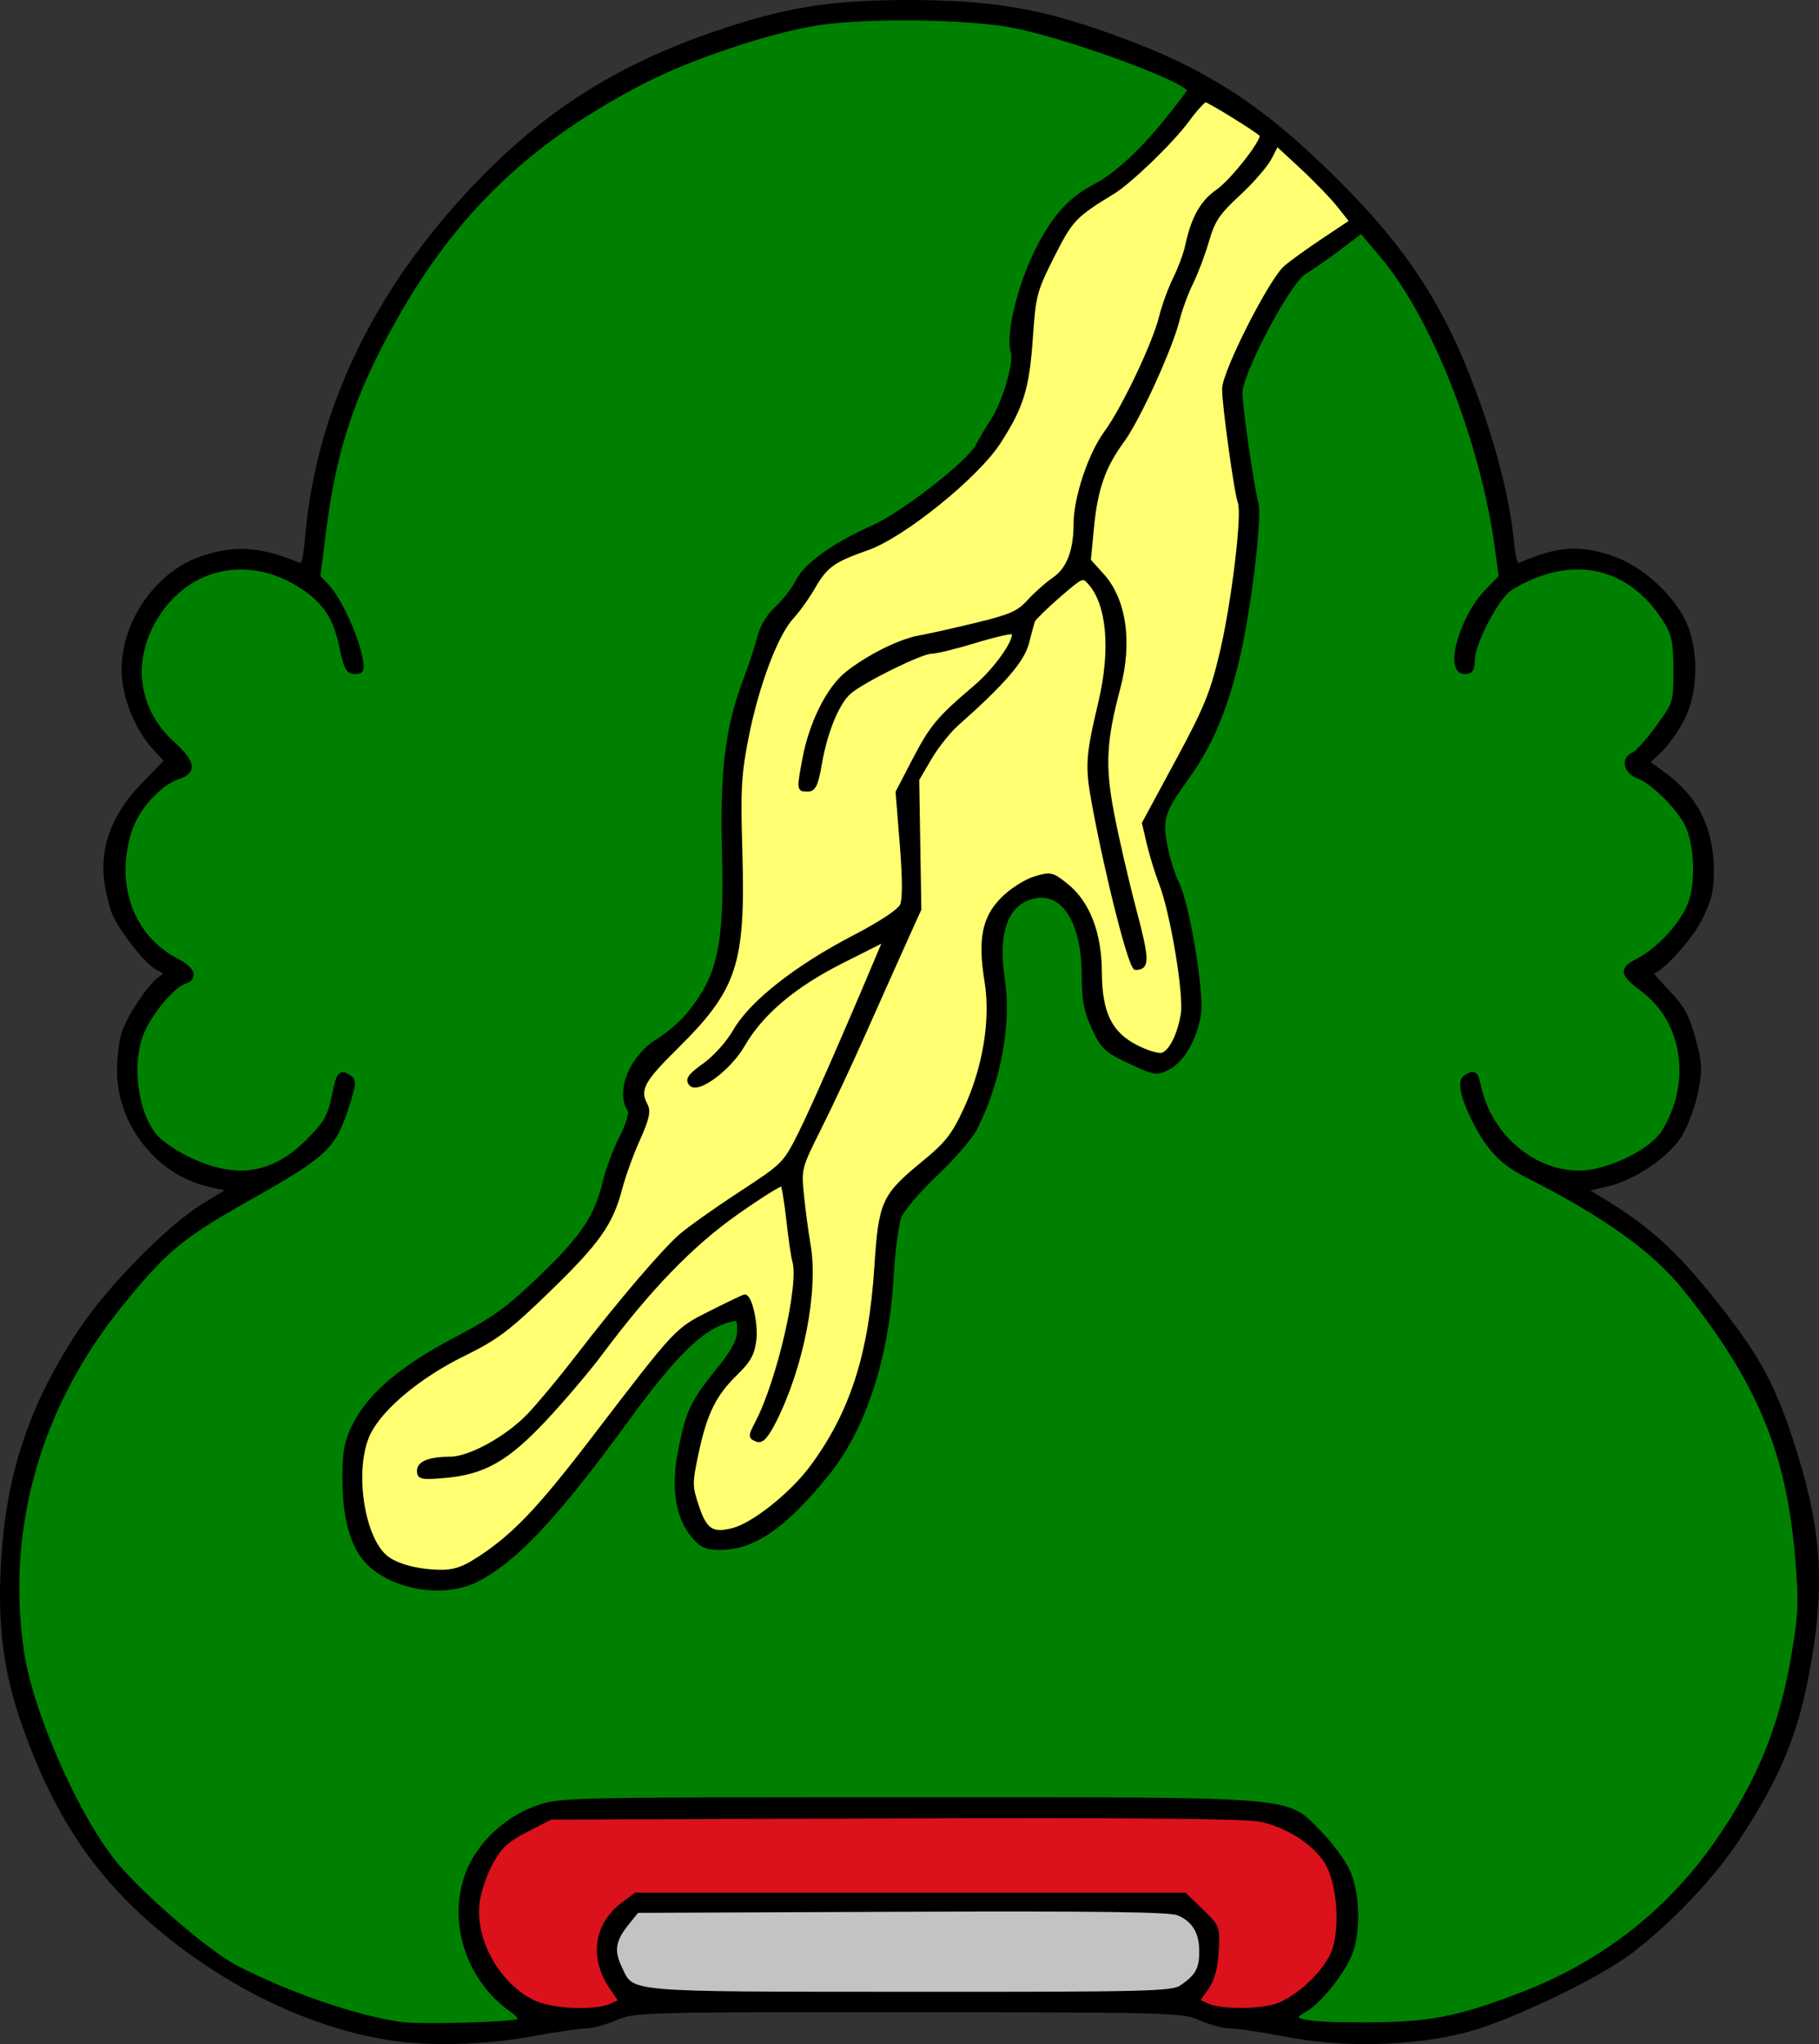 <?xml version="1.0" encoding="UTF-8" standalone="no"?>
<!-- Created with Inkscape (http://www.inkscape.org/) -->

<svg
   xmlns:dc="http://purl.org/dc/elements/1.1/"
   xmlns:cc="http://creativecommons.org/ns#"
   xmlns:rdf="http://www.w3.org/1999/02/22-rdf-syntax-ns#"
   xmlns:svg="http://www.w3.org/2000/svg"
   xmlns="http://www.w3.org/2000/svg"
   xmlns:sodipodi="http://sodipodi.sourceforge.net/DTD/sodipodi-0.dtd"
   xmlns:inkscape="http://www.inkscape.org/namespaces/inkscape"
   width="118.735mm"
   height="133.369mm"
   viewBox="0 0 118.735 133.369"
   version="1.1"
   id="svg8"
   inkscape:version="0.92.3 (2405546, 2018-03-11)"
   sodipodi:docname="Glifo del Pachuca.svg">
  <rect x="0" y="0" width="118.735" height="133.369" fill="#333333" stroke="none"/>
  <defs
     id="defs2" />
  <sodipodi:namedview
     id="base"
     pagecolor="#ffffff"
     bordercolor="#666666"
     borderopacity="1.0"
     inkscape:pageopacity="0.0"
     inkscape:pageshadow="2"
     inkscape:zoom="0.49497475"
     inkscape:cx="44.40609"
     inkscape:cy="421.17148"
     inkscape:document-units="mm"
     inkscape:current-layer="layer1"
     showgrid="false"
     inkscape:window-width="1366"
     inkscape:window-height="706"
     inkscape:window-x="-8"
     inkscape:window-y="-8"
     inkscape:window-maximized="1" />
  <g
     inkscape:label="Capa 1"
     inkscape:groupmode="layer"
     id="layer1"
     transform="translate(-42.653,-42.925)">
    <path
       style="fill:#000000;fill-opacity:1;stroke:#000000;stroke-width:0.265;stroke-opacity:1"
       d="m 68.149,175.916 c -4.87,-0.73 -10.163,-3.192 -14.623,-6.803 -4.509,-3.651 -7.293,-7.786 -9.428,-14.004 -1.073,-3.126 -1.453,-6.078 -1.268,-9.859 0.293,-5.997 1.794,-10.562 5.112,-15.548 1.871,-2.812 5.778,-6.774 8.02,-8.132 l 1.704,-1.033 -1.356,-0.305 c -3.323,-0.748 -5.88,-3.976 -5.886,-7.427 -0.001,-0.888 0.136,-2.012 0.306,-2.499 0.388,-1.113 1.679,-3.042 2.351,-3.513 0.493,-0.345 0.488,-0.369 -0.166,-0.719 -0.65,-0.348 -2.078,-2.108 -2.738,-3.375 -0.174,-0.334 -0.423,-1.262 -0.553,-2.062 -0.377,-2.316 0.418,-4.5 2.366,-6.503 l 1.528,-1.571 -0.734,-0.785 c -1.098,-1.176 -1.929,-3.101 -2.044,-4.739 -0.225,-3.2 2.026,-6.635 5.032,-7.68 2.158,-0.75 3.859,-0.646 6.324,0.384 0.368,0.154 0.457,-0.12 0.616,-1.886 0.759,-8.474 4.71,-16.455 11.603,-23.439 4.315,-4.371 8.908,-7.222 14.993,-9.306 4.622,-1.583 7.553,-2.056 12.707,-2.052 4.993,0.004 8.073,0.477 12.171,1.868 6.4,2.174 10.154,4.447 14.899,9.024 5.207,5.022 7.785,8.934 10.026,15.213 1.193,3.344 1.962,6.455 2.221,8.984 0.153,1.489 0.249,1.743 0.607,1.59 2.478,-1.06 3.854,-1.145 6.045,-0.375 1.815,0.638 3.848,2.498 4.627,4.233 0.806,1.797 0.751,4.506 -0.126,6.218 -0.373,0.728 -1.041,1.667 -1.484,2.088 l -0.806,0.765 1.019,0.738 c 2.149,1.557 3.159,3.551 3.178,6.272 0.009,1.329 -0.145,1.971 -0.771,3.211 -0.665,1.317 -2.639,3.463 -3.186,3.463 -0.093,0 0.38,0.569 1.051,1.265 0.981,1.017 1.316,1.623 1.714,3.092 0.434,1.602 0.454,2.025 0.168,3.431 -0.18,0.882 -0.623,2.114 -0.984,2.736 -0.817,1.406 -3.056,2.936 -4.906,3.353 l -1.368,0.308 1.435,0.881 c 2.698,1.657 4.425,3.226 6.804,6.184 2.885,3.586 3.986,5.54 5.188,9.211 1.84,5.618 2.135,9.136 1.215,14.527 -0.774,4.537 -1.925,7.374 -4.706,11.602 -1.586,2.412 -4.307,5.284 -6.882,7.266 -2.168,1.668 -8.093,4.502 -10.9,5.213 -3.461,0.877 -7.883,0.986 -11.534,0.285 -1.614,-0.31 -3.296,-0.563 -3.737,-0.563 -0.441,0 -1.337,-0.237 -1.99,-0.526 -1.147,-0.507 -1.816,-0.526 -19.045,-0.536 -17.361,-0.01 -17.891,0.004 -19.108,0.526 -0.688,0.295 -1.576,0.536 -1.972,0.536 -0.396,0 -2.017,0.238 -3.601,0.529 -2.974,0.546 -6.492,0.641 -9.128,0.247 z"
       id="path847"
       inkscape:connector-curvature="0" />
    <path
       style="fill:#008000;fill-opacity:1;stroke:#000000;stroke-width:0.265;stroke-opacity:1"
       d="m 76.551,174.76 c 0.109,-0.111 -0.088,-0.399 -0.437,-0.638 -3.123,-2.147 -4.296,-6.383 -2.657,-9.595 0.815,-1.598 2.42,-2.997 4.171,-3.636 1.546,-0.564 1.707,-0.567 24.26,-0.567 26.054,0 24.642,-0.117 26.959,2.24 0.714,0.726 1.533,1.85 1.819,2.498 0.641,1.449 0.688,3.988 0.099,5.394 -0.53,1.265 -2.065,3.153 -2.949,3.626 -1.282,0.686 -0.295,0.928 3.78,0.927 4.319,-0.001 6.068,-0.327 10.239,-1.905 5.298,-2.005 9.626,-5.339 12.809,-9.868 2.767,-3.938 4.261,-7.545 5.058,-12.213 0.481,-2.822 0.509,-3.525 0.256,-6.521 -0.58,-6.864 -2.499,-11.463 -7.278,-17.444 -2.045,-2.559 -5.243,-4.851 -10.413,-7.46 -1.575,-0.795 -2.477,-1.747 -3.399,-3.589 -0.77,-1.539 -0.97,-2.552 -0.554,-2.815 0.567,-0.359 0.692,-0.27 0.887,0.632 0.801,3.703 4.42,6.257 7.733,5.457 1.841,-0.445 3.705,-1.528 4.308,-2.504 1.967,-3.182 1.397,-7.182 -1.317,-9.238 -1.442,-1.093 -1.491,-1.368 -0.343,-1.961 1.357,-0.701 2.841,-2.315 3.38,-3.677 0.532,-1.345 0.421,-3.987 -0.219,-5.222 -0.585,-1.129 -2.266,-2.778 -3.143,-3.084 -0.834,-0.291 -1.038,-1.177 -0.333,-1.448 0.232,-0.089 0.946,-0.883 1.587,-1.764 1.15,-1.58 1.166,-1.633 1.165,-3.733 -7.9e-4,-1.691 -0.115,-2.321 -0.556,-3.056 -1.914,-3.193 -4.973,-4.377 -8.285,-3.207 -0.861,0.304 -1.832,0.803 -2.158,1.109 -0.886,0.833 -2.229,3.513 -2.229,4.45 0,0.646 -0.113,0.823 -0.529,0.823 -1.216,0 -0.24,-3.539 1.459,-5.292 l 0.898,-0.926 -0.273,-1.984 c -0.951,-6.911 -4.138,-14.989 -7.472,-18.941 l -1.359,-1.611 -1.455,1.103 c -0.8,0.607 -1.816,1.312 -2.257,1.568 -1.021,0.592 -4.187,6.565 -4.182,7.889 0.003,0.91 0.795,6.363 1.036,7.139 0.271,0.873 -0.464,6.985 -1.227,10.196 -0.789,3.323 -1.775,5.642 -3.29,7.74 -1.589,2.201 -1.746,2.684 -1.428,4.401 0.156,0.844 0.506,1.97 0.777,2.502 0.677,1.326 1.654,7.191 1.426,8.559 -0.264,1.585 -1.071,2.992 -1.988,3.467 -0.776,0.401 -0.881,0.385 -2.518,-0.381 -1.544,-0.722 -1.772,-0.935 -2.36,-2.199 -0.512,-1.099 -0.652,-1.832 -0.654,-3.415 -0.005,-3.558 -1.353,-5.643 -3.327,-5.148 -1.756,0.441 -2.433,2.327 -1.95,5.434 0.442,2.846 -0.274,6.674 -1.811,9.686 -0.295,0.578 -1.446,1.91 -2.558,2.96 -1.112,1.05 -2.179,2.297 -2.372,2.772 -0.193,0.475 -0.427,2.233 -0.521,3.907 -0.301,5.351 -1.828,9.987 -4.276,12.978 -2.771,3.387 -4.73,4.731 -6.91,4.743 -0.901,0.005 -1.222,-0.138 -1.767,-0.785 -1.056,-1.255 -1.34,-3.216 -0.825,-5.708 0.513,-2.485 0.764,-3.003 2.495,-5.161 0.987,-1.229 1.329,-1.879 1.329,-2.521 0,-0.834 -0.028,-0.856 -0.793,-0.637 -1.681,0.482 -3.458,2.229 -6.461,6.35 -4.646,6.377 -7.354,9.272 -9.868,10.547 -1.969,0.999 -4.918,0.646 -6.756,-0.81 -1.277,-1.011 -1.897,-2.952 -1.886,-5.901 0.007,-1.75 0.128,-2.35 0.698,-3.464 0.992,-1.936 3.099,-3.711 6.566,-5.53 2.533,-1.329 3.443,-1.992 5.629,-4.101 2.711,-2.615 3.571,-3.918 4.116,-6.231 0.173,-0.734 0.65,-2.001 1.062,-2.816 0.482,-0.957 0.667,-1.609 0.52,-1.841 -0.767,-1.21 0.16,-3.426 1.874,-4.481 0.675,-0.415 1.589,-1.206 2.032,-1.756 2.021,-2.515 2.436,-4.466 2.274,-10.688 -0.134,-5.141 0.225,-8.023 1.378,-11.063 0.363,-0.957 0.784,-2.235 0.935,-2.84 0.168,-0.671 0.609,-1.4 1.131,-1.868 0.471,-0.422 1.09,-1.22 1.376,-1.772 0.574,-1.109 2.291,-2.33 5.01,-3.563 1.941,-0.88 6.205,-4.217 6.735,-5.271 0.197,-0.392 0.635,-1.13 0.973,-1.639 0.775,-1.168 1.538,-3.794 1.311,-4.509 -0.341,-1.074 0.437,-4.297 1.595,-6.604 1.1,-2.192 2.156,-3.357 3.833,-4.225 1.252,-0.648 2.899,-2.152 4.49,-4.1 0.877,-1.074 1.595,-2.019 1.595,-2.101 0,-0.667 -8.461,-3.73 -11.83,-4.282 -3.106,-0.509 -9.109,-0.57 -12.247,-0.124 -3.023,0.43 -8.294,2.165 -11.401,3.752 -7.478,3.82 -12.402,8.5 -16.368,15.557 -2.728,4.853 -3.929,8.445 -4.609,13.779 l -0.388,3.043 0.626,0.661 c 0.733,0.775 1.864,3.224 2.121,4.596 0.159,0.849 0.118,0.96 -0.36,0.96 -0.445,0 -0.594,-0.268 -0.85,-1.521 -0.407,-1.995 -1.065,-3.026 -2.566,-4.02 -3.427,-2.27 -7.438,-1.458 -9.542,1.931 -1.766,2.844 -1.339,6.093 1.088,8.285 1.345,1.215 1.434,1.834 0.318,2.203 -1.248,0.412 -2.712,2.063 -3.172,3.579 -1.061,3.497 0.187,6.86 3.1,8.359 1.082,0.556 1.287,1.164 0.479,1.42 -0.705,0.224 -2.102,1.865 -2.691,3.163 -0.923,2.032 -0.476,5.507 0.898,6.981 0.323,0.346 1.143,0.912 1.823,1.259 3.216,1.637 5.712,1.315 8.059,-1.039 1.146,-1.149 1.408,-1.601 1.672,-2.884 0.323,-1.565 0.414,-1.677 1.038,-1.282 0.306,0.194 0.291,0.465 -0.096,1.694 -0.911,2.896 -1.36,3.327 -6.487,6.224 -4.431,2.503 -5.453,3.352 -8.362,6.947 -5.348,6.607 -7.607,14.529 -6.442,22.587 0.588,4.065 3.737,11.135 6.266,14.064 1.881,2.179 6,5.687 7.702,6.561 3.499,1.796 7.775,3.266 10.759,3.699 1.255,0.182 7.521,0.005 7.74,-0.219 z"
       id="path845"
       inkscape:connector-curvature="0" />
    <path
       style="fill:#db111c;fill-opacity:1;stroke:#000000;stroke-width:0.265;stroke-opacity:1"
       d="m 82.528,173.788 0.646,-0.294 -0.626,-0.923 c -1.306,-1.924 -0.997,-4.074 0.775,-5.404 l 0.833,-0.625 h 17.913 17.913 l 1.093,1.058 c 1.077,1.043 1.092,1.082 0.996,2.657 -0.067,1.101 -0.277,1.851 -0.674,2.409 l -0.577,0.81 0.665,0.303 c 0.912,0.416 3.648,0.381 4.683,-0.059 1.547,-0.658 3.259,-2.415 3.625,-3.721 0.433,-1.548 0.249,-3.972 -0.404,-5.309 -0.652,-1.336 -2.567,-2.644 -4.439,-3.033 -0.975,-0.202 -8.267,-0.269 -23.876,-0.217 l -22.472,0.075 -1.587,0.816 c -1.281,0.658 -1.725,1.066 -2.299,2.113 -0.391,0.713 -0.789,1.861 -0.884,2.55 -0.344,2.502 1.355,5.522 3.712,6.595 1.205,0.549 3.976,0.66 4.987,0.199 z"
       id="path843"
       inkscape:connector-curvature="0" />
    <path
       style="fill:#c3c3c3;fill-opacity:1;stroke:#000000;stroke-width:0.265;stroke-opacity:1"
       d="m 119.75,172.588 c 1.042,-0.694 1.316,-1.18 1.316,-2.334 0,-1.268 -0.484,-2.065 -1.513,-2.491 -0.542,-0.224 -5.376,-0.287 -18.027,-0.235 l -17.287,0.072 -0.642,0.794 c -0.898,1.11 -1.012,1.79 -0.487,2.898 0.846,1.784 0.037,1.71 18.913,1.722 15.42,0.01 17.136,-0.032 17.727,-0.425 z"
       id="path841"
       inkscape:connector-curvature="0" />
    <path
       style="fill:#ffff71;fill-opacity:1;stroke:#000000;stroke-width:0.265;stroke-opacity:1"
       d="m 73.72,144.755 c 2.423,-1.55 4.027,-3.215 7.626,-7.911 5.58,-7.282 5.438,-7.13 7.75,-8.292 1.133,-0.57 2.108,-1.036 2.167,-1.036 0.345,0 0.748,1.769 0.634,2.782 -0.107,0.949 -0.35,1.395 -1.214,2.234 -1.402,1.361 -2.006,2.583 -2.556,5.175 -0.428,2.018 -0.427,2.177 0.04,3.568 0.514,1.531 0.972,1.822 2.331,1.481 1.326,-0.333 3.836,-2.33 5.141,-4.089 2.62,-3.535 3.846,-7.33 4.219,-13.067 0.276,-4.249 0.459,-4.65 3.104,-6.815 1.483,-1.213 1.93,-1.781 2.696,-3.424 1.281,-2.744 1.8,-5.88 1.393,-8.406 -0.445,-2.757 -0.168,-4.149 1.071,-5.388 0.554,-0.554 1.493,-1.153 2.085,-1.331 1.026,-0.308 1.124,-0.285 2.066,0.473 1.394,1.122 2.16,3.108 2.171,5.623 0.011,2.7 0.665,4.039 2.403,4.919 0.704,0.357 1.47,0.576 1.701,0.487 0.554,-0.212 1.089,-1.29 1.314,-2.645 0.211,-1.269 -0.684,-6.635 -1.424,-8.537 -0.261,-0.67 -0.617,-1.827 -0.792,-2.57 l -0.318,-1.351 2.173,-4.022 c 1.881,-3.482 2.272,-4.438 2.906,-7.116 0.766,-3.239 1.465,-9.044 1.178,-9.792 -0.237,-0.616 -1.032,-6.354 -1.027,-7.404 0.006,-1.101 3.043,-7.091 4.023,-7.933 0.387,-0.332 1.512,-1.142 2.501,-1.799 l 1.798,-1.195 -0.804,-1.015 c -0.442,-0.558 -1.54,-1.696 -2.439,-2.529 l -1.635,-1.513 -0.459,0.894 c -0.252,0.492 -1.175,1.556 -2.05,2.365 -1.343,1.241 -1.663,1.716 -2.043,3.037 -0.248,0.861 -0.716,2.102 -1.039,2.757 -0.324,0.655 -0.719,1.726 -0.88,2.381 -0.454,1.855 -2.581,6.517 -3.617,7.929 -1.236,1.684 -1.742,3.132 -1.988,5.697 l -0.203,2.117 0.877,0.973 c 1.45,1.61 1.844,4.366 1.051,7.347 -0.915,3.436 -0.999,5.066 -0.419,8.126 0.299,1.577 0.952,4.414 1.452,6.303 0.876,3.313 0.89,3.819 0.103,3.837 -0.334,0.008 -1.846,-5.923 -2.725,-10.687 -0.459,-2.489 -0.422,-3.091 0.417,-6.639 0.817,-3.458 0.551,-6.437 -0.698,-7.817 -0.447,-0.494 -0.498,-0.472 -2.037,0.861 -0.868,0.752 -1.62,1.494 -1.67,1.648 -0.051,0.154 -0.225,0.802 -0.388,1.438 -0.291,1.133 -1.597,2.639 -4.566,5.263 -0.538,0.475 -1.342,1.487 -1.788,2.249 l -0.81,1.385 0.069,4.233 0.069,4.233 -1.015,2.249 c -0.558,1.237 -1.728,3.856 -2.601,5.821 -0.872,1.965 -2.179,4.754 -2.904,6.198 -1.29,2.572 -1.314,2.663 -1.145,4.366 0.095,0.957 0.292,2.433 0.438,3.281 0.514,2.987 -0.456,7.96 -2.241,11.481 -0.494,0.975 -0.816,1.336 -1.096,1.228 -0.488,-0.187 -0.488,-0.21 -0.007,-1.141 1.43,-2.765 2.871,-9.055 2.412,-10.531 -0.079,-0.255 -0.253,-1.453 -0.387,-2.662 -0.134,-1.21 -0.31,-2.266 -0.391,-2.347 -0.081,-0.081 -1.433,0.76 -3.004,1.869 -2.957,2.088 -5.672,4.894 -8.861,9.16 -0.816,1.091 -2.453,3.02 -3.637,4.285 -2.475,2.645 -3.992,3.506 -6.564,3.725 -1.465,0.125 -1.654,0.087 -1.654,-0.332 0,-0.519 0.702,-0.79 2.058,-0.796 1.266,-0.005 3.713,-1.356 5.118,-2.826 0.672,-0.703 2.092,-2.41 3.155,-3.792 2.682,-3.488 5.583,-6.891 6.741,-7.908 0.536,-0.47 2.285,-1.711 3.886,-2.758 2.852,-1.863 2.933,-1.943 3.908,-3.887 0.812,-1.617 2.93,-6.434 5.207,-11.845 l 0.364,-0.865 -2.85,1.435 c -3.112,1.567 -5.247,3.373 -6.447,5.454 -0.88,1.527 -2.951,3.072 -3.397,2.534 -0.245,-0.295 -0.064,-0.541 0.908,-1.239 0.69,-0.495 1.55,-1.46 1.995,-2.237 1.035,-1.809 3.998,-4.141 7.714,-6.072 1.785,-0.927 2.997,-1.728 3.161,-2.089 0.179,-0.393 0.177,-1.7 -0.006,-3.991 l -0.272,-3.406 1.08,-2.077 c 1.14,-2.191 1.598,-2.737 4.018,-4.794 1.395,-1.186 2.784,-3.208 2.439,-3.552 -0.082,-0.082 -1.192,0.169 -2.466,0.558 -1.274,0.389 -2.571,0.706 -2.882,0.704 -0.642,-0.004 -4.423,1.857 -5.321,2.618 -0.789,0.669 -1.573,2.553 -1.94,4.661 -0.244,1.401 -0.39,1.713 -0.8,1.713 -0.589,0 -0.586,0.023 -0.213,-1.996 0.431,-2.332 1.571,-4.612 2.789,-5.578 1.392,-1.104 3.461,-2.132 4.742,-2.354 0.574,-0.1 2.234,-0.471 3.69,-0.824 2.249,-0.547 2.765,-0.775 3.44,-1.52 0.437,-0.482 1.177,-1.138 1.644,-1.458 0.929,-0.634 1.394,-1.835 1.397,-3.601 0.002,-1.704 0.945,-4.535 1.98,-5.944 1.154,-1.571 3.174,-5.822 3.607,-7.588 0.173,-0.706 0.58,-1.82 0.904,-2.474 0.324,-0.655 0.678,-1.607 0.787,-2.117 0.389,-1.825 0.969,-2.868 1.99,-3.576 0.99,-0.686 3.124,-3.437 2.866,-3.695 -0.331,-0.331 -3.447,-2.255 -3.652,-2.255 -0.128,0 -0.662,0.585 -1.187,1.299 -1.024,1.395 -3.734,4.013 -4.875,4.709 -2.495,1.522 -2.733,1.774 -3.937,4.164 -1.139,2.26 -1.217,2.559 -1.404,5.305 -0.225,3.31 -0.593,4.511 -2.1,6.841 -1.438,2.223 -6.24,6.1 -8.569,6.917 -2.229,0.782 -2.729,1.139 -3.52,2.514 -0.377,0.655 -1.015,1.548 -1.418,1.984 -1.018,1.103 -2.262,4.392 -2.932,7.751 -0.491,2.463 -0.547,3.436 -0.429,7.462 0.218,7.417 -0.303,9.007 -4.214,12.866 -2.211,2.182 -2.504,2.752 -1.947,3.794 0.195,0.364 0.069,0.908 -0.506,2.175 -0.421,0.929 -0.944,2.37 -1.161,3.201 -0.604,2.313 -1.46,3.524 -4.736,6.697 -2.593,2.512 -3.361,3.089 -5.513,4.144 -2.819,1.382 -5.268,3.399 -6.137,5.054 -1.134,2.162 -0.559,6.749 1.023,8.15 0.645,0.571 2.042,0.961 3.554,0.991 0.9,0.018 1.503,-0.167 2.381,-0.729 z"
       id="path837"
       inkscape:connector-curvature="0" />
  </g>
</svg>
